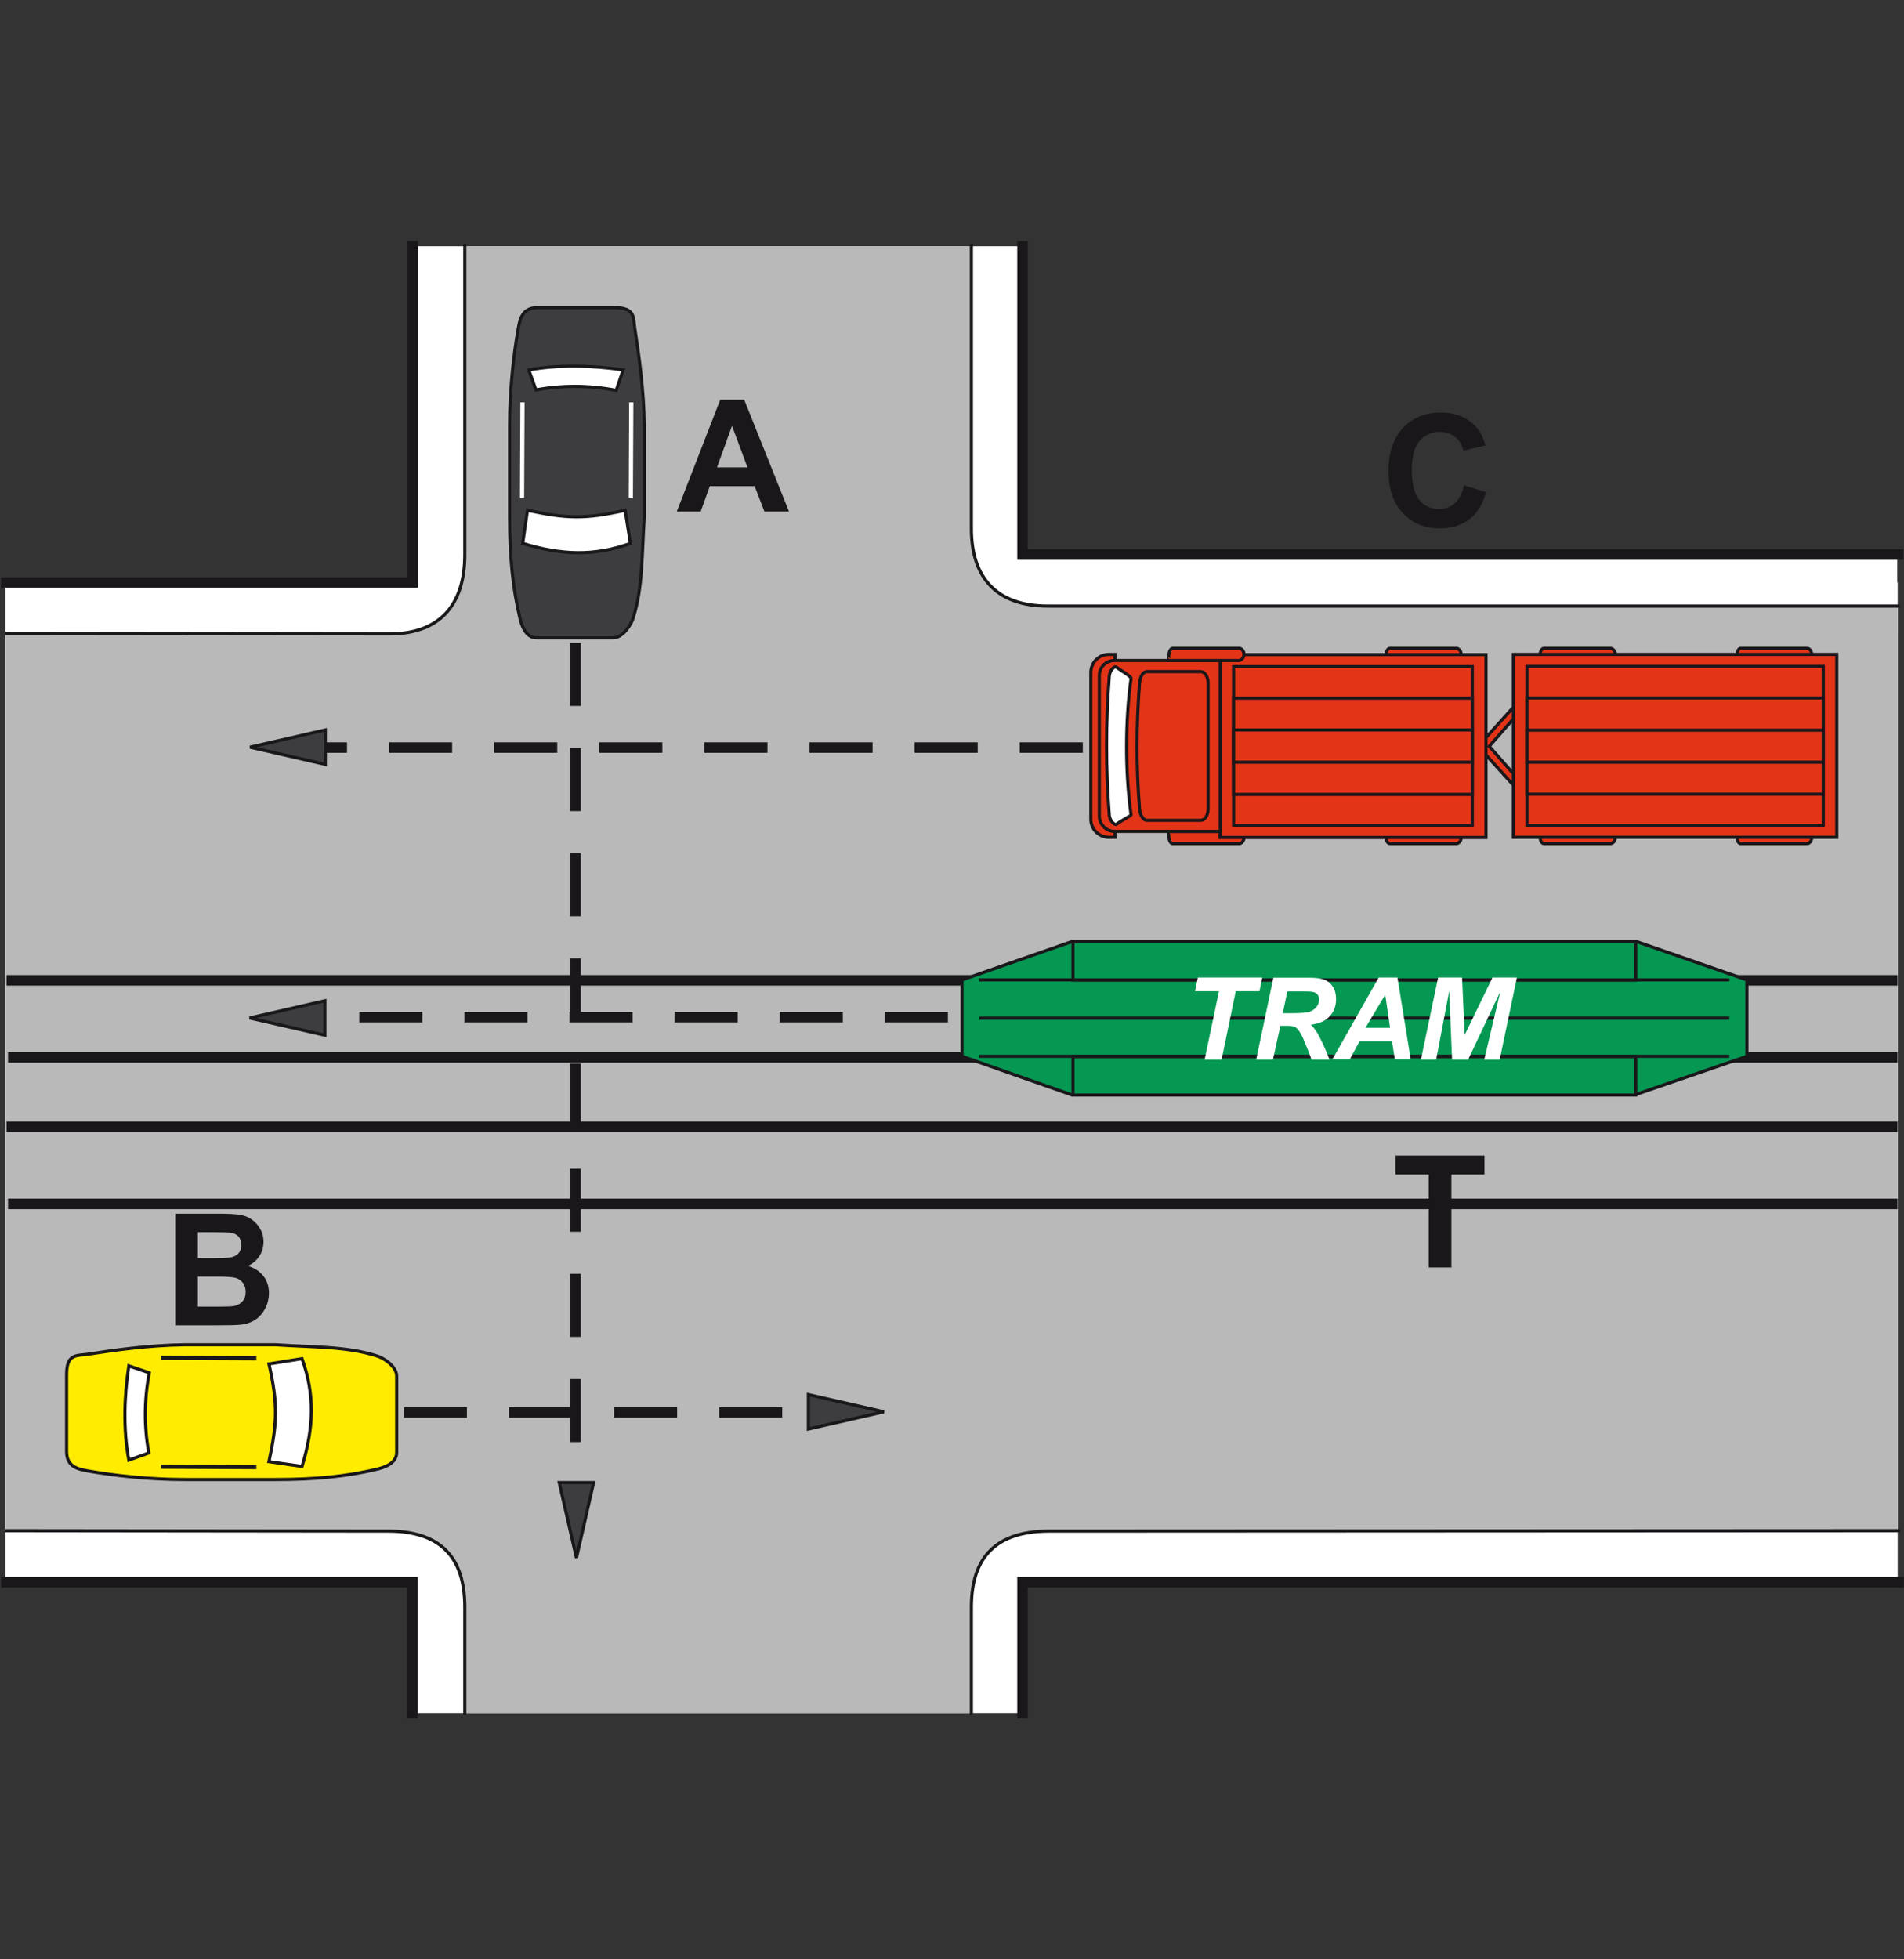 <?xml version="1.0" encoding="utf-8"?>
<!-- Generator: Adobe Illustrator 19.2.0, SVG Export Plug-In . SVG Version: 6.00 Build 0)  -->
<svg version="1.1" id="Livello_1" xmlns="http://www.w3.org/2000/svg" xmlns:xlink="http://www.w3.org/1999/xlink" x="0px" y="0px"
	 viewBox="0 0 875 900" style="enable-background:new 0 0 875 900;" xml:space="preserve">
<rect x="0" y="0" width="875" height="900" fill="#333333" stroke="none"/>
<style type="text/css">
	.st0{fill:#FFFFFF;}
	.st1{fill:#B9B9B9;}
	.st2{fill:#FFEC00;stroke:#1A171B;stroke-width:1.449;stroke-miterlimit:2.613;}
	.st3{fill:#FFFFFF;stroke:#1A171B;stroke-width:1.449;stroke-miterlimit:2.613;}
	.st4{fill:none;stroke:#1A171B;stroke-width:1.932;stroke-miterlimit:2.613;}
	.st5{fill:#3D3D3F;stroke:#1A171B;stroke-width:1.449;stroke-miterlimit:2.613;}
	.st6{fill:none;stroke:#FFFFFF;stroke-width:1.932;stroke-miterlimit:2.613;}
	.st7{fill:none;stroke:#1A171B;stroke-width:4.831;stroke-miterlimit:2.613;}
	.st8{fill:#049853;stroke:#1A171B;stroke-width:1.449;stroke-miterlimit:2.613;}
	.st9{fill:none;stroke:#1A171B;stroke-width:1.449;stroke-miterlimit:2.613;}
	.st10{fill:#1A171B;}
	.st11{fill:#E43417;stroke:#1A171B;stroke-width:1.449;stroke-linecap:square;stroke-miterlimit:2.613;}
	.st12{fill:#FFFFFF;stroke:#1A171B;stroke-width:1.449;stroke-linecap:square;stroke-miterlimit:2.613;}
	.st13{fill:none;stroke:#1A171B;stroke-width:4.831;stroke-linecap:square;stroke-miterlimit:2.613;}
	.st14{fill:none;stroke:#1A171B;stroke-width:1.449;stroke-linecap:square;stroke-miterlimit:2.613;}
	
		.st15{fill:none;stroke:#1A171B;stroke-width:4.831;stroke-linecap:square;stroke-miterlimit:2.613;stroke-dasharray:24.153,24.153;}
</style>
<g>
	<g>
		<polygon class="st0" points="189.7,267.5 2.5,267.5 2.5,726.8 189.7,726.8 189.7,786.9 469.5,786.9 469.5,726.8 872.1,726.8 
			872.1,267.5 871.9,267.5 871.9,254.7 469.5,254.7 469.5,113.1 189.7,113.1 		"/>
		<path class="st1" d="M213.2,254.8c0,23.6-11.9,36.7-35.2,36.5L2.5,291.1v412l175.5,0.2c23.5,0,35.2,11.5,35.2,35v48.6H446v-48.6
			c0-23.5,11.8-34.8,35.2-35l390.9-0.2v-412h-0.2v-12.7H481.2c-23.5,0-35.2-12.9-35.2-35.6V113.1H213.2V254.8L213.2,254.8z"/>
		<path class="st2" d="M40,622.1c11.8-1.8,27.9-4.2,45.1-4.4c13.8,0,27.5,0,41.5,0c18.1,1.2,32.6,0.7,46.5,5.1
			c2.7,0.7,9.2,4.6,9.2,9.3v35.1c0,5.6-7.2,7.2-9.2,7.7c-13.9,3.3-28.4,4.7-46.4,4.7H84.9c-16.3,0-32.6-1.8-44.9-4
			c-3.4-0.7-9.4-1.4-9.4-8.8v-35.4C30.6,621.8,35.1,622.8,40,622.1L40,622.1z"/>
		<path class="st3" d="M123.6,626.5l15.2-2.4c6,16.7,5.4,31.7,0,49.5l-15.2-2.2C127.4,653.6,127.8,645.1,123.6,626.5L123.6,626.5z"
			/>
		<path class="st3" d="M59.2,627.4l9.4,3.2c-2.4,12.6-2.4,24.9-0.2,36.8l-9.2,3.3C56.6,656.7,57,641.8,59.2,627.4L59.2,627.4z"/>
		<line class="st4" x1="74" y1="623.7" x2="117.8" y2="623.9"/>
		<line class="st4" x1="74" y1="673.7" x2="117.8" y2="673.9"/>
		<path class="st5" d="M291.7,150.7c1.8,11.8,4.2,27.9,4.4,45.1c0,13.8,0,27.5,0,41.5c-1.2,18.1-0.7,32.6-5.1,46.5
			c-0.7,2.7-4.6,9.2-9.3,9.2h-35.1c-5.6,0-7.2-7.2-7.7-9.2c-3.3-13.9-4.7-28.4-4.7-46.4v-41.8c0-16.3,1.8-32.6,4-44.9
			c0.7-3.4,1.4-9.4,8.8-9.4h35.4C292,141.3,291,145.9,291.7,150.7L291.7,150.7z"/>
		<path class="st3" d="M287.3,234.4l2.4,15.2c-16.7,6-31.7,5.4-49.5,0l2.2-15.2C260.2,238.2,268.7,238.6,287.3,234.4L287.3,234.4z"
			/>
		<path class="st3" d="M286.4,169.9l-3.2,9.4c-12.6-2.4-24.9-2.4-36.9-0.2l-3.3-9.2C257.1,167.4,272,167.8,286.4,169.9L286.4,169.9z
			"/>
		<line class="st6" x1="290.1" y1="184.8" x2="289.9" y2="228.6"/>
		<line class="st6" x1="240.1" y1="184.8" x2="239.9" y2="228.6"/>
		<polygon class="st5" points="114.9,343.2 149.5,351.1 149.5,335.3 		"/>
		<polygon class="st5" points="114.7,467.6 149.3,475.5 149.3,459.7 		"/>
		<polygon class="st5" points="406.2,648.5 371.5,640.6 371.5,656.4 		"/>
		<polygon class="st5" points="264.9,715.6 272.8,681 257,681 		"/>
		<line class="st7" x1="3" y1="450.3" x2="872" y2="450.3"/>
		<line class="st7" x1="3" y1="517.6" x2="872" y2="517.6"/>
		<line class="st7" x1="872" y1="485.7" x2="3.7" y2="485.7"/>
		<line class="st7" x1="872" y1="553" x2="3.7" y2="553"/>
		<polygon class="st8" points="442.1,450.1 492.6,432.5 752.1,432.5 802.8,450.1 802.8,485.2 751.3,502.9 492.5,502.9 442.1,485.2 
					"/>
		<polygon class="st8" points="493.1,485.3 751.7,485.3 751.7,503 493.1,503 		"/>
		<polygon class="st8" points="493.1,432.6 751.7,432.6 751.7,450.2 493.1,450.2 		"/>
		<line class="st9" x1="450.1" y1="450.1" x2="794.7" y2="450.1"/>
		<line class="st9" x1="450.1" y1="467.7" x2="794.7" y2="467.7"/>
		<line class="st9" x1="450.1" y1="485.2" x2="794.7" y2="485.2"/>
		<polygon class="st0" points="561.4,486.7 553.6,486.7 560.2,455.3 549.2,455.3 550.5,449 580.1,449 578.8,455.3 567.9,455.3 		"/>
		<path class="st0" d="M585,486.7h-7.7l7.9-37.6h16.7c2.9,0,5.1,0.3,6.7,0.9c1.6,0.6,2.9,1.7,3.9,3.2c1,1.6,1.5,3.5,1.5,5.7
			c0,3.2-1,5.8-2.9,7.9s-4.8,3.4-8.7,3.9c1,0.9,1.9,2.1,2.8,3.5c1.7,2.9,3.7,7.1,5.8,12.5h-8.3c-0.7-2.1-2-5.4-3.9-9.9
			c-1.1-2.4-2.2-4.1-3.4-4.9c-0.7-0.5-2-0.7-3.8-0.7h-3.2L585,486.7L585,486.7z M589.5,465.4h4.1c4.2,0,6.9-0.2,8.3-0.7
			c1.4-0.5,2.4-1.3,3.2-2.3c0.8-1.1,1.1-2.2,1.1-3.3c0-1.4-0.6-2.4-1.7-3.1c-0.7-0.4-2.2-0.6-4.4-0.6h-8.5L589.5,465.4L589.5,465.4z
			"/>
		<path class="st0" d="M639.7,478.3h-14.9l-4.5,8.3h-8l21.3-37.6h8.6l6.1,37.6H641L639.7,478.3L639.7,478.3z M638.8,472.1l-2.2-15.2
			l-9.1,15.2H638.8L638.8,472.1z"/>
		<polygon class="st0" points="674.7,486.7 667.3,486.7 666,455.2 660,486.7 653,486.7 660.9,449 671.9,449 673.1,475.4 685.9,449 
			697.1,449 689.2,486.7 682.1,486.7 689.5,455.4 		"/>
		<path class="st10" d="M362.6,235h-11.3l-4.5-11.7h-20.6L322,235h-11l20-51.4h11L362.6,235L362.6,235z M343.5,214.7l-7.1-19.1
			l-6.9,19.1H343.5L343.5,214.7z"/>
		<polygon class="st10" points="656.6,582.2 656.6,539.5 641.3,539.5 641.3,530.8 682.2,530.8 682.2,539.5 667,539.5 667,582.2 		
			"/>
		<path class="st10" d="M80.5,557.5h20.6c4.1,0,7.1,0.2,9.1,0.5s3.8,1,5.4,2.1c1.6,1.1,2.9,2.5,3.9,4.3c1.1,1.8,1.6,3.8,1.6,6
			c0,2.4-0.6,4.6-1.9,6.6c-1.3,2-3.1,3.5-5.3,4.5c3.1,0.9,5.5,2.5,7.2,4.7s2.5,4.8,2.5,7.8c0,2.3-0.5,4.6-1.6,6.8s-2.6,4-4.5,5.3
			s-4.2,2.1-7,2.4c-1.7,0.2-5.9,0.3-12.5,0.3H80.5V557.5L80.5,557.5z M90.9,566v11.9h6.8c4,0,6.6-0.1,7.5-0.2
			c1.8-0.2,3.2-0.8,4.2-1.8s1.5-2.4,1.5-4s-0.4-2.9-1.3-3.9c-0.9-1-2.2-1.6-3.9-1.8c-1-0.1-4-0.2-8.9-0.2H90.9L90.9,566z
			 M90.9,586.5v13.7h9.6c3.7,0,6.1-0.1,7.1-0.3c1.5-0.3,2.8-1,3.8-2.1s1.5-2.5,1.5-4.4c0-1.5-0.4-2.8-1.1-3.9
			c-0.8-1.1-1.8-1.9-3.2-2.4s-4.5-0.7-9.2-0.7h-8.5V586.5z"/>
		<path class="st10" d="M672.8,222.9l10.1,3.2c-1.5,5.6-4.1,9.8-7.7,12.5c-3.6,2.7-8.1,4.1-13.7,4.1c-6.8,0-12.4-2.3-16.8-7
			c-4.4-4.7-6.6-11.1-6.6-19.1c0-8.6,2.2-15.2,6.6-20c4.4-4.7,10.2-7.1,17.4-7.1c6.3,0,11.4,1.9,15.3,5.6c2.4,2.2,4.1,5.4,5.3,9.5
			l-10.2,2.4c-0.6-2.7-1.9-4.8-3.8-6.3c-1.9-1.5-4.3-2.3-7-2.3c-3.8,0-6.9,1.4-9.3,4.1c-2.4,2.7-3.6,7.2-3.6,13.3
			c0,6.5,1.2,11.1,3.5,13.9c2.3,2.8,5.4,4.1,9.1,4.1c2.8,0,5.1-0.9,7.1-2.6C670.5,229.4,672,226.6,672.8,222.9L672.8,222.9z"/>
		<path class="st11" d="M800,297.8h30.4c1.2,0,2.2,1.2,2.2,2.8c0,1.5-2.2,2.8-2.2,2.8h-32.3C798.1,303.4,797.8,297.8,800,297.8
			L800,297.8z"/>
		<path class="st11" d="M709.6,297.8H740c1.2,0,2.3,1.2,2.3,2.8c0,1.5-2.3,2.8-2.3,2.8h-32.3C707.5,303.4,707.3,297.8,709.6,297.8
			L709.6,297.8z"/>
		<path class="st11" d="M800,387.5h30.4c1.2,0,2.2-1.2,2.2-2.8c0-1.5-2.2-2.8-2.2-2.8h-32.3C798.1,382,797.8,387.5,800,387.5
			L800,387.5z"/>
		<path class="st11" d="M709.6,387.5H740c1.2,0,2.3-1.2,2.3-2.8c0-1.5-2.3-2.8-2.3-2.8h-32.3C707.5,382,707.3,387.5,709.6,387.5
			L709.6,387.5z"/>
		<polygon class="st11" points="696.6,323.6 679.3,342.8 696.6,361.9 696.6,356.7 684.4,342.8 696.6,328.9 		"/>
		<polygon class="st11" points="695.5,300.6 844.1,300.6 844.1,384.6 695.5,384.6 		"/>
		<polygon class="st11" points="701.7,306.1 837.9,306.1 837.9,379.1 701.7,379.1 		"/>
		<path class="st11" d="M638.8,297.8h30.4c1.2,0,2.3,1.2,2.3,2.8c0,1.5-1.4,2.8-2.3,2.8h-32.3C636.7,303.4,636.5,297.8,638.8,297.8
			L638.8,297.8z"/>
		<polygon class="st11" points="701.7,320.6 837.9,320.6 837.9,364.8 701.7,364.8 		"/>
		<path class="st11" d="M638.8,387.5h30.4c1.2,0,2.3-1.2,2.3-2.8c0-1.5-1.4-2.8-2.3-2.8h-32.3C636.7,382,636.5,387.5,638.8,387.5
			L638.8,387.5z"/>
		<path class="st11" d="M539,387.5h30.4c1.2,0,2.3-1.2,2.3-2.8c0-1.5-1.4-2.8-2.3-2.8h-32.3C537,382,536.8,387.5,539,387.5
			L539,387.5z"/>
		<polygon class="st11" points="560.7,300.7 682.9,300.7 682.9,384.7 560.7,384.7 		"/>
		<path class="st11" d="M512.4,300.6v84h-2.8c-4.6,0-8.3-3.7-8.3-8.3v-67.4c0-4.6,3.7-8.3,8.3-8.3L512.4,300.6L512.4,300.6z"/>
		<path class="st11" d="M512.2,303.4h48.6v78.5h-48.6c-3.7,0-7-3.1-7-7v-64.6C505.2,306.4,508.3,303.4,512.2,303.4L512.2,303.4z"/>
		<path class="st11" d="M527.1,308.5h24.7c1.8,0,3.4,2.3,3.4,5.2v57.8c0,3-1.5,5.3-3.4,5.3h-24.7c-1.8,0-3.2-2.5-3.4-5.3
			c-1.6-19.3-1.5-38.6,0-57.8C524,310.7,525.3,308.5,527.1,308.5L527.1,308.5z"/>
		<path class="st12" d="M513.3,306.6c1,0.9,6.6,4.1,6.5,5c-2.7,19.1-2.8,43,0,62.7c0.1,0.3-5.6,3.3-6.5,4.2c-1.1,1-3.3-1.8-3.5-3.8
			c-1.7-21.4-1.7-43,0-64.3C510,308.3,512,305.4,513.3,306.6L513.3,306.6z"/>
		<polygon class="st11" points="566.9,306.2 676.6,306.2 676.6,379.2 566.9,379.2 		"/>
		<polygon class="st11" points="566.9,320.7 676.6,320.7 676.6,364.9 566.9,364.9 		"/>
		<polygon class="st11" points="566.9,335.3 676.6,335.3 676.6,350.1 566.9,350.1 		"/>
		<path class="st11" d="M539,297.8h30.4c1.2,0,2.3,1.2,2.3,2.8c0,1.5-1.4,2.8-2.3,2.8h-32.3C537,303.4,536.8,297.8,539,297.8
			L539,297.8z"/>
		<polygon class="st11" points="701.7,335.4 837.9,335.4 837.9,350.1 701.7,350.1 		"/>
		<path class="st13" d="M189.7,113.1v154.5H2.9 M2.9,726.8h186.7v60.1 M469.9,786.9v-60.1h402.6 M872.3,254.7H469.9V113.1"/>
		<path class="st14" d="M213.6,113.1v141.6c0,23.6-11.9,36.7-35.2,36.5L2.9,291 M2.9,703.1l175.5,0.2c23.5,0,35.2,11.5,35.2,35v48.6
			 M446.4,786.9v-48.6c0-23.5,11.8-34.8,35.2-35l390.9-0.2 M872.3,278.4H481.6c-23.5,0-35.2-12.9-35.2-35.6V113.1"/>
		<line class="st15" x1="433.2" y1="467.2" x2="151.2" y2="467.2"/>
		<line class="st15" x1="495.2" y1="343.4" x2="151.2" y2="343.4"/>
		<line class="st15" x1="264.5" y1="297.7" x2="264.5" y2="677.5"/>
		<line class="st15" x1="188" y1="648.8" x2="369.7" y2="648.8"/>
	</g>
</g>
</svg>
